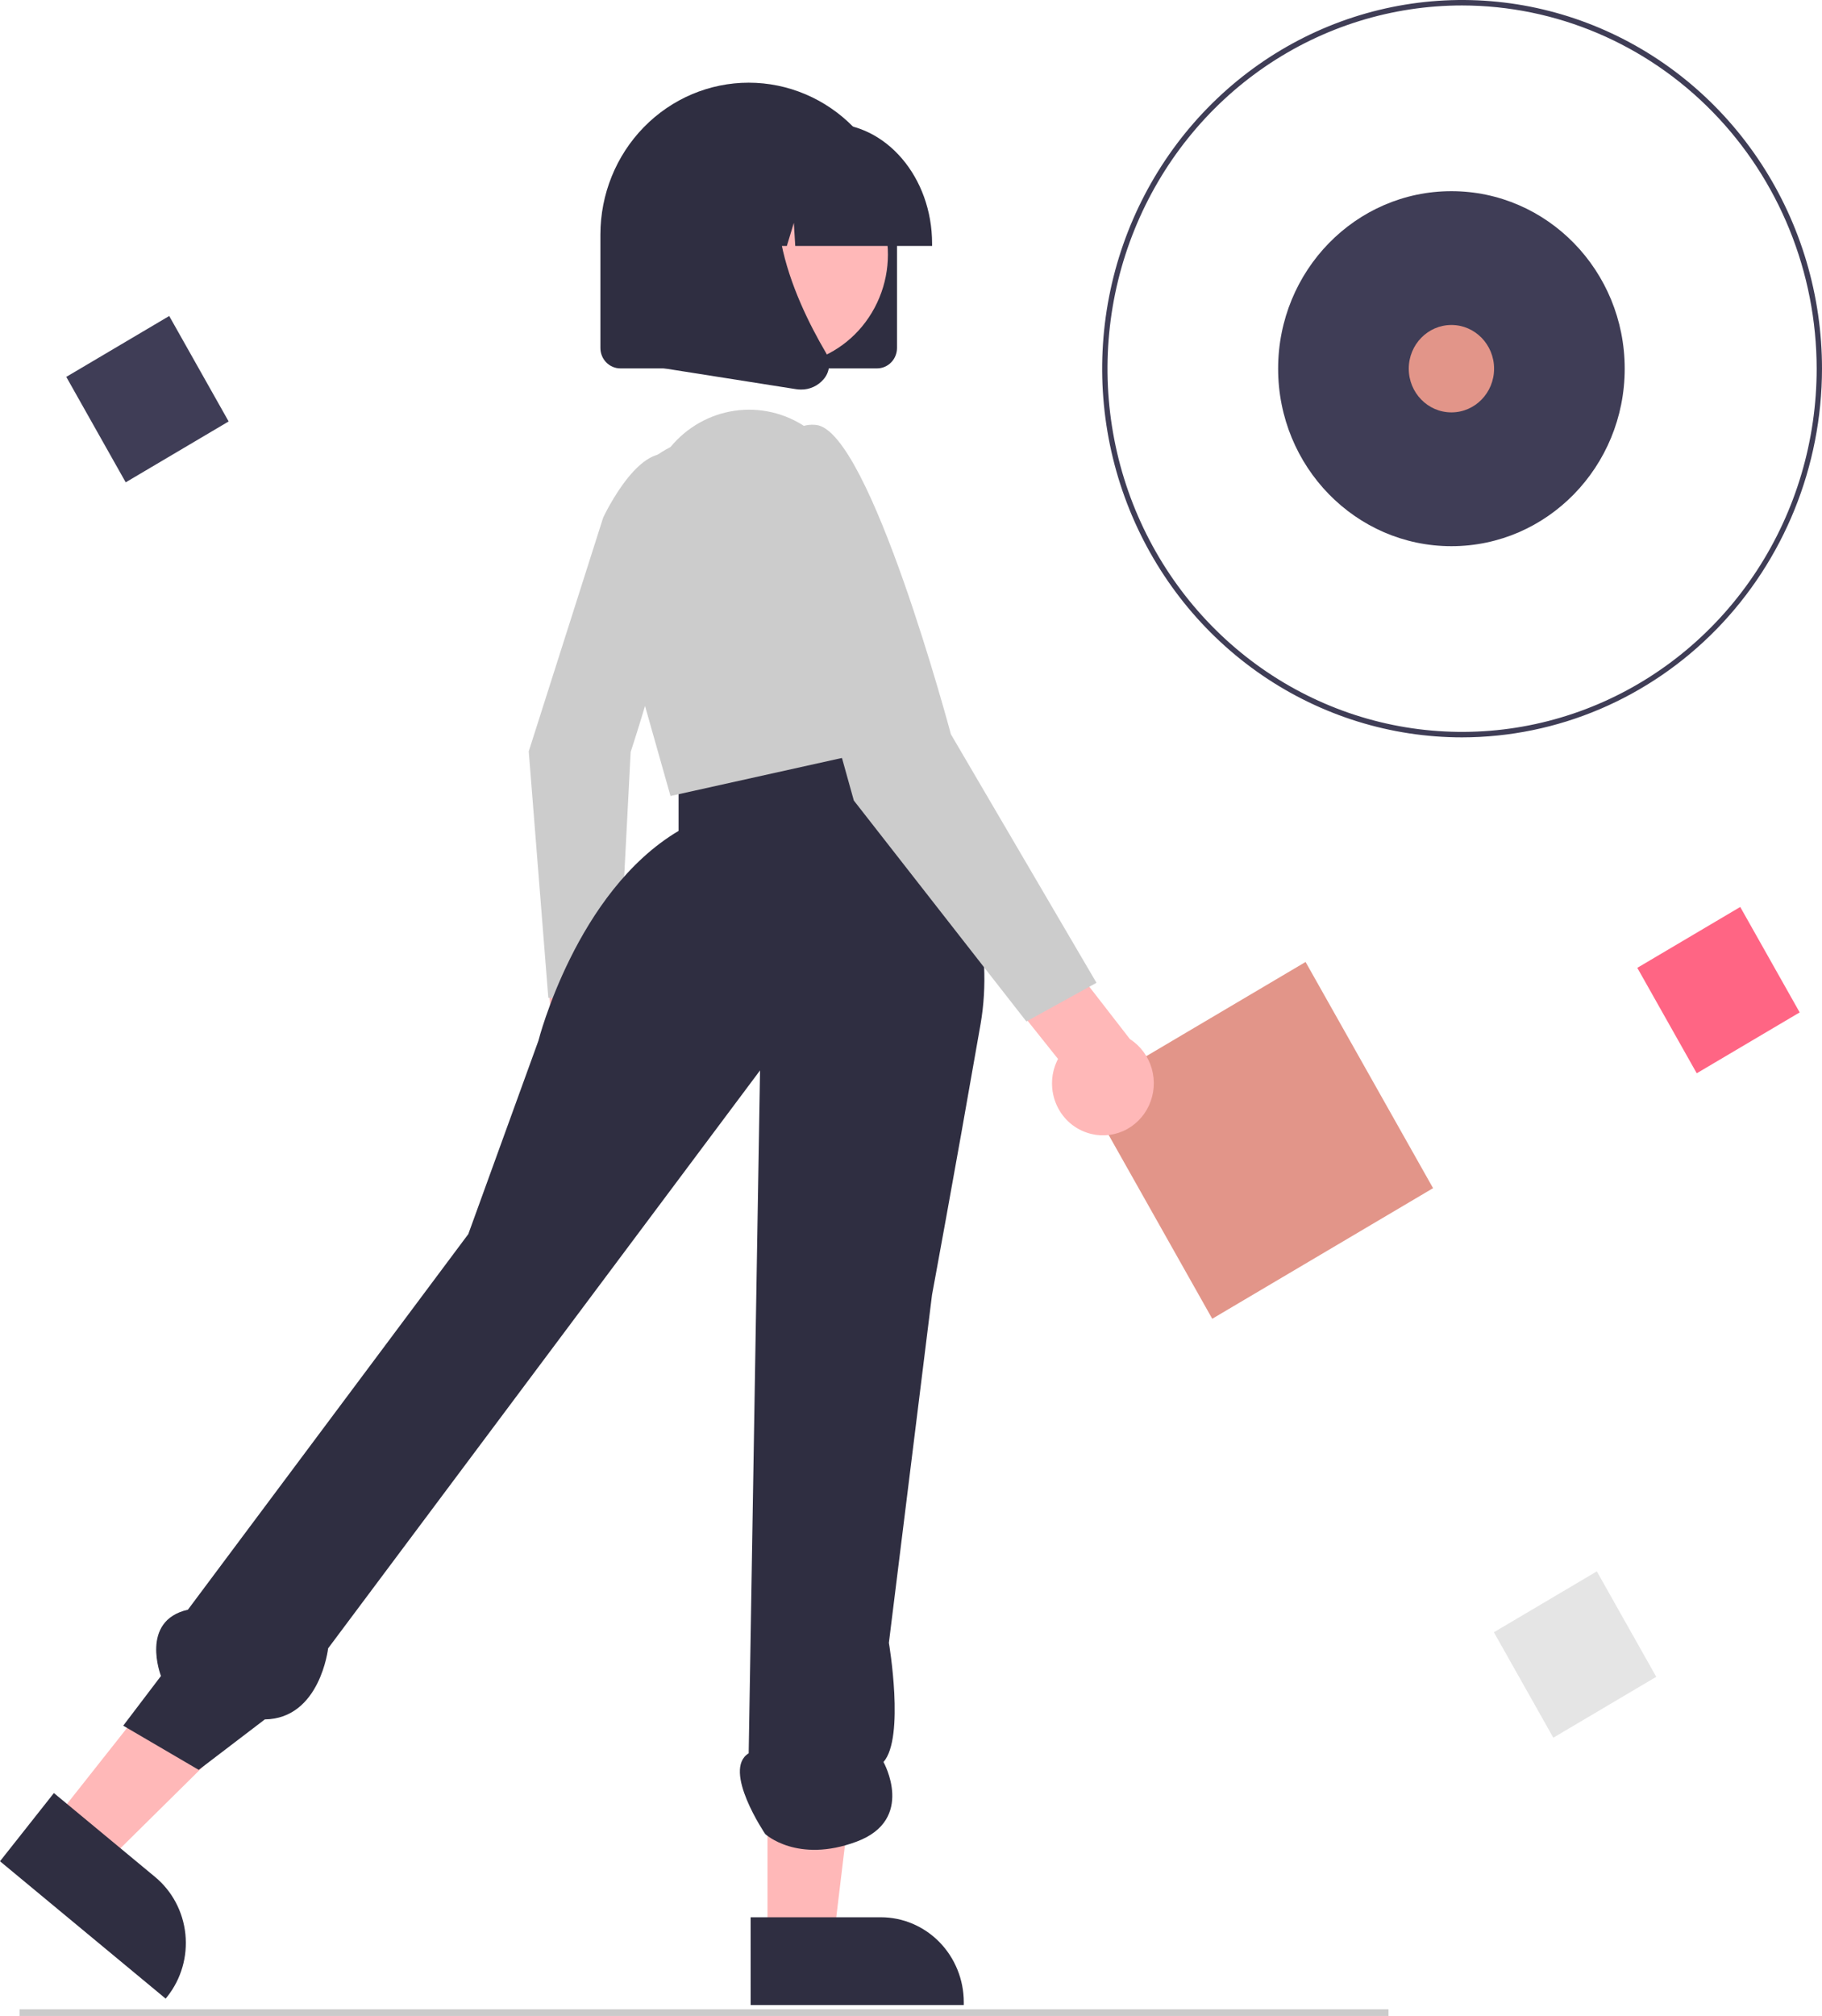 <svg width="151" height="167" viewBox="0 0 151 167" fill="none" xmlns="http://www.w3.org/2000/svg">
<path d="M121.171 61.084C115.272 61.084 109.505 59.293 104.599 55.937C99.694 52.581 95.871 47.811 93.613 42.23C91.356 36.649 90.765 30.508 91.916 24.584C93.067 18.659 95.908 13.217 100.079 8.946C104.251 4.674 109.566 1.765 115.352 0.587C121.138 -0.592 127.136 0.013 132.586 2.325C138.037 4.637 142.695 8.551 145.973 13.574C149.251 18.596 151 24.501 151 30.542C150.991 38.639 147.846 46.403 142.254 52.128C136.662 57.854 129.08 61.075 121.171 61.084ZM121.171 0.452C115.359 0.452 109.678 2.217 104.845 5.523C100.012 8.83 96.246 13.529 94.022 19.027C91.797 24.525 91.215 30.575 92.349 36.412C93.483 42.249 96.282 47.61 100.392 51.818C104.502 56.026 109.738 58.892 115.438 60.053C121.139 61.214 127.047 60.618 132.417 58.341C137.787 56.064 142.376 52.207 145.606 47.259C148.835 42.311 150.558 36.493 150.558 30.542C150.549 22.564 147.45 14.916 141.941 9.275C136.432 3.635 128.963 0.461 121.171 0.452V0.452Z" fill="#3F3D56"/>
<path d="M120.288 45.247C128.219 45.247 134.649 38.663 134.649 30.542C134.649 22.42 128.219 15.837 120.288 15.837C112.356 15.837 105.926 22.42 105.926 30.542C105.926 38.663 112.356 45.247 120.288 45.247Z" fill="#3F3D56"/>
<path d="M144.224 75.133L135.693 80.176L140.619 88.911L149.15 83.868L144.224 75.133Z" fill="#FF6584"/>
<path d="M14.024 26.177L5.493 31.221L10.418 39.956L18.949 34.913L14.024 26.177Z" fill="#3F3D56"/>
<path d="M132.339 130.173L123.807 135.216L128.733 143.952L137.264 138.908L132.339 130.173Z" fill="#E5E5E5"/>
<path d="M120.288 34.162C122.24 34.162 123.823 32.541 123.823 30.542C123.823 28.543 122.24 26.922 120.288 26.922C118.335 26.922 116.752 28.543 116.752 30.542C116.752 32.541 118.335 34.162 120.288 34.162Z" fill="#E29589"/>
<path d="M108.201 79.69L89.901 90.508L100.466 109.247L118.767 98.428L108.201 79.69Z" fill="#E29589"/>
<path d="M115.073 166.447H1.621V167H115.073V166.447Z" fill="#CBCBCB"/>
<path d="M44.676 91.838C44.347 91.406 44.115 90.904 43.996 90.37C43.877 89.836 43.873 89.281 43.986 88.746C44.099 88.21 44.325 87.706 44.649 87.269C44.972 86.833 45.386 86.474 45.859 86.219L45.095 77.688L50.044 75.948L50.959 88.011C51.325 88.854 51.377 89.805 51.104 90.684C50.831 91.564 50.252 92.31 49.478 92.782C48.703 93.254 47.787 93.418 46.902 93.244C46.017 93.07 45.225 92.57 44.676 91.838Z" fill="#FFB8B8"/>
<path d="M49.99 42.876C49.99 42.876 53.386 35.577 56.405 38.144C59.423 40.712 52.267 62.293 52.267 62.293L51.178 83.244L45.442 82.657L43.82 62.245L49.99 42.876Z" fill="#CCCCCC"/>
<path d="M4.427 150.861L8.686 154.391L24.007 139.253L17.723 134.044L4.427 150.861Z" fill="#FFB8B8"/>
<path d="M4.467 148.537L12.853 155.488L12.853 155.488C14.27 156.663 15.174 158.366 15.364 160.223C15.555 162.08 15.018 163.938 13.871 165.39L13.73 165.568L0 154.187L4.467 148.537Z" fill="#2F2E41"/>
<path d="M63.607 160.659L69.085 160.658L71.692 139.022L63.606 139.022L63.607 160.659Z" fill="#FFB8B8"/>
<path d="M62.209 158.827L72.999 158.827H72.999C74.822 158.827 76.571 159.568 77.861 160.889C79.15 162.209 79.874 164 79.875 165.867V166.095L62.21 166.096L62.209 158.827Z" fill="#2F2E41"/>
<path d="M73.22 59.223C73.22 59.223 83.498 72.035 81.264 84.846C79.029 97.658 77.242 107.266 77.242 107.266L73.667 136.092C73.667 136.092 75.007 143.943 73.22 145.966C73.22 145.966 75.901 150.734 70.986 152.564C66.07 154.394 63.418 151.932 63.418 151.932C63.418 151.932 59.814 146.616 62.048 145.243L62.989 88.673L27.193 136.55C27.193 136.55 26.535 142.374 21.948 142.436L16.468 146.616L10.212 142.956L13.34 138.838C13.34 138.838 11.552 134.262 15.574 133.347L38.811 102.233L44.62 86.219C44.62 86.219 47.749 73.865 56.239 68.832V63.477L73.22 59.223Z" fill="#2F2E41"/>
<path d="M55.569 37.032C56.922 35.395 58.816 34.324 60.89 34.025C62.964 33.725 65.073 34.216 66.816 35.406L67.187 35.66C71.154 40.259 73.82 45.879 74.898 51.915L76.572 61.282L55.569 65.941L50.645 48.554C50.02 46.347 50.17 43.986 51.07 41.88C51.97 39.775 53.562 38.06 55.569 37.032V37.032Z" fill="#CCCCCC"/>
<path d="M90.075 93.83C89.493 93.635 88.959 93.312 88.512 92.883C88.065 92.454 87.715 91.93 87.487 91.348C87.26 90.766 87.159 90.139 87.193 89.513C87.227 88.887 87.395 88.276 87.685 87.723L81.626 80.131L85.234 75.236L93.643 86.08C94.517 86.64 95.161 87.509 95.452 88.522C95.743 89.535 95.66 90.623 95.221 91.578C94.781 92.533 94.014 93.29 93.066 93.705C92.117 94.12 91.053 94.164 90.075 93.83Z" fill="#FFB8B8"/>
<path d="M64.506 43.895C64.506 43.895 63.166 34.744 67.634 35.202C72.103 35.66 78.806 60.825 78.806 60.825L90.871 81.415L85.062 84.618L70.762 66.316L64.506 43.895Z" fill="#CCCCCC"/>
<path d="M72.689 30.517H51.41C50.972 30.517 50.552 30.338 50.243 30.021C49.933 29.704 49.759 29.275 49.759 28.826V19.435C49.759 16.097 51.054 12.896 53.359 10.536C55.664 8.176 58.79 6.85 62.05 6.85C65.309 6.85 68.435 8.176 70.74 10.536C73.045 12.896 74.34 16.097 74.34 19.435V28.826C74.34 29.275 74.166 29.704 73.856 30.021C73.547 30.338 73.127 30.517 72.689 30.517Z" fill="#2F2E41"/>
<path d="M72.482 25.497C74.869 21.026 73.264 15.42 68.897 12.976C64.531 10.532 59.055 12.175 56.668 16.646C54.281 21.117 55.886 26.724 60.253 29.168C64.62 31.612 70.095 29.969 72.482 25.497Z" fill="#FFB8B8"/>
<path d="M77.248 20.374H65.907L65.791 18.461L65.21 20.374H63.464L63.233 16.583L62.081 20.374H58.702V20.186C58.702 14.697 62.503 10.231 67.175 10.231H68.774C73.447 10.231 77.248 14.697 77.248 20.186L77.248 20.374Z" fill="#2F2E41"/>
<path d="M66.377 32.27C66.238 32.27 66.1 32.259 65.963 32.237L52.465 30.109V15.713C52.465 14.985 52.605 14.264 52.877 13.591C53.149 12.919 53.548 12.307 54.051 11.793C54.554 11.278 55.151 10.869 55.808 10.591C56.465 10.312 57.169 10.169 57.88 10.169H67.324L66.956 10.552C61.838 15.887 65.694 24.539 68.448 29.221C68.65 29.558 68.741 29.952 68.708 30.346C68.675 30.739 68.52 31.112 68.264 31.408C68.03 31.684 67.74 31.904 67.414 32.053C67.088 32.202 66.734 32.276 66.377 32.27Z" fill="#2F2E41"/>
</svg>
